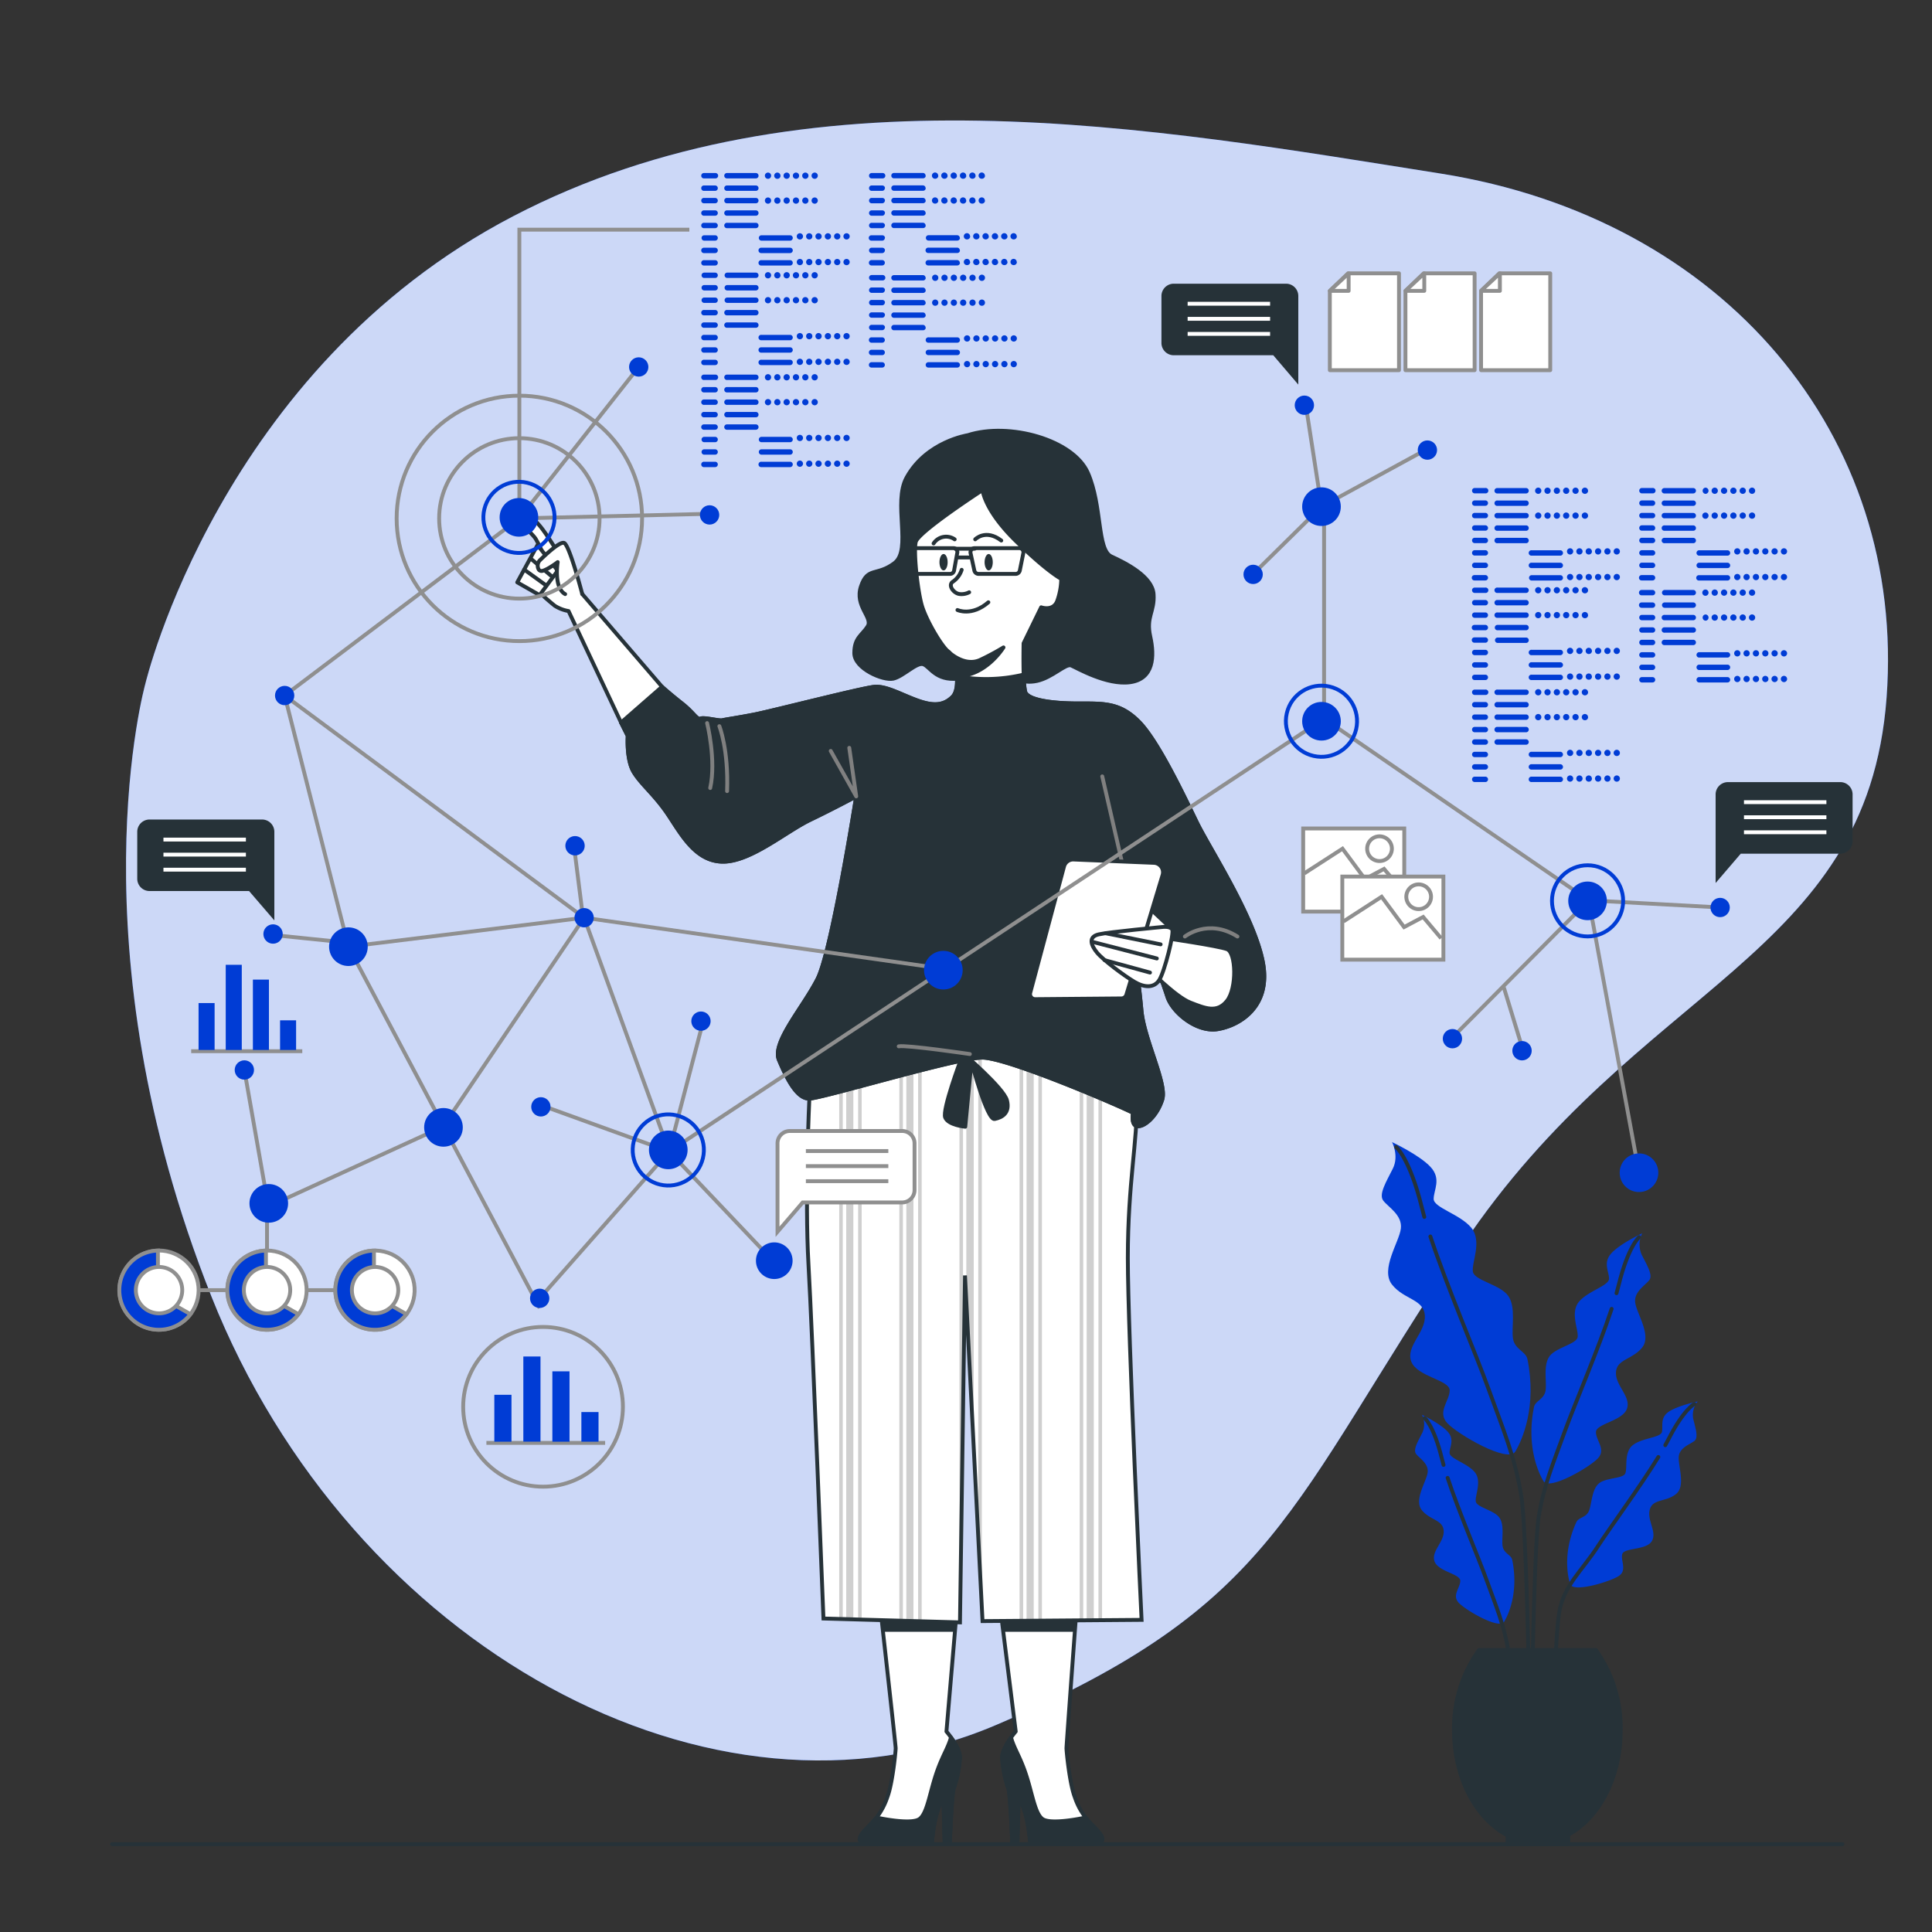 <svg xmlns="http://www.w3.org/2000/svg" viewBox="0 0 500 500"><rect x="0" y="0" width="500" height="500" fill="#333333" stroke="none"/><g id="freepik--background-simple--inject-64"><path d="M37.62,176.94S56.87,95.58,132.73,56s166.33-22.74,240-11.1,120.53,68,115.52,135.61-64.42,74-109.78,141.79-47.71,93-120.78,124.16-166.91-20.11-203-111S37.62,176.94,37.62,176.94Z" style="fill:#003CD5"></path><path d="M37.62,176.94S56.87,95.58,132.73,56s166.33-22.74,240-11.1,120.53,68,115.52,135.61-64.42,74-109.78,141.79-47.71,93-120.78,124.16-166.91-20.11-203-111S37.62,176.94,37.62,176.94Z" style="fill:#fff;opacity:0.8"></path></g><g id="freepik--Plant--inject-64"><path d="M360.26,295.58s1.86,3.52.21,6.84-3.73,6.63-2.49,8.29,5,3.73,4.56,7.25-5.39,10.57-2.28,14.5,8.29,3.73,8.49,8.08-5,7.88-3.52,11.82,9.95,4.76,9.95,7.46-3.32,5.59-.62,8.49,15.72,10.47,17.59,7.36,5.62-11.71,3.15-23.92c-.42-2.05-3.34-2.5-3.75-5.4s.83-8.08-1.24-11-8.71-3.93-9.12-6.21,2.48-7.88-.42-11.4-9.74-5.18-9.74-7.46,2.08-5.18-.82-8.29S360.26,295.58,360.26,295.58Z" style="fill:#003CD5"></path><path d="M370.18,320c4.32,13,11.88,30.67,14.95,39.19,3.72,10.37,7,17.87,8.62,28.23s2.56,79.75,2.56,79.75" style="fill:none;stroke:#263238;stroke-linecap:round;stroke-linejoin:round"></path><path d="M361.3,296.82s3.52,2.9,6.63,15.54c.2.82.43,1.68.68,2.58" style="fill:none;stroke:#263238;stroke-linecap:round;stroke-linejoin:round"></path><path d="M425,319.19a6.52,6.52,0,0,0-.16,5.47c1.32,2.65,3,5.31,2,6.63s-4,3-3.65,5.81,4.31,8.45,1.82,11.61-6.63,3-6.8,6.46,4,6.3,2.82,9.46-8,3.81-8,6,2.66,4.47.5,6.79-12.59,8.38-14.08,5.9S395,373.91,397,364.14c.33-1.64,2.67-2,3-4.32s-.66-6.47,1-8.79,7-3.15,7.29-5-2-6.3.33-9.12,7.8-4.14,7.8-6-1.66-4.14.66-6.63S425,319.19,425,319.19Z" style="fill:#003CD5"></path><path d="M417.09,338.73c-3.45,10.42-9.5,24.55-12,31.37-3,8.29-5.58,14.29-6.9,22.58s-2.05,63.83-2.05,63.83" style="fill:none;stroke:#263238;stroke-linecap:round;stroke-linejoin:round"></path><path d="M424.2,320.18s-2.82,2.32-5.3,12.44c-.16.65-.35,1.34-.55,2.06" style="fill:none;stroke:#263238;stroke-linecap:round;stroke-linejoin:round"></path><path d="M368,366.14a5.49,5.49,0,0,1,.14,4.57c-1.11,2.22-2.5,4.44-1.67,5.55s3.33,2.49,3,4.85-3.6,7.06-1.52,9.69,5.54,2.5,5.68,5.41-3.33,5.26-2.36,7.9,6.65,3.18,6.65,5-2.21,3.74-.41,5.68,10.51,7,11.76,4.93,3.75-7.84,2.1-16c-.27-1.37-2.22-1.67-2.5-3.61s.55-5.41-.83-7.35-5.82-2.63-6.1-4.15,1.66-5.27-.28-7.62-6.51-3.47-6.51-5,1.39-3.46-.55-5.54S368,366.14,368,366.14Z" style="fill:#003CD5"></path><path d="M374.64,382.47c2.89,8.71,7.94,20.51,10,26.21,2.5,6.93,4.67,11.94,5.77,18.87s1.71,32.64,1.71,32.64" style="fill:none;stroke:#263238;stroke-linecap:round;stroke-linejoin:round"></path><path d="M368.7,367s2.36,1.94,4.43,10.4c.14.54.29,1.12.46,1.72" style="fill:none;stroke:#263238;stroke-linecap:round;stroke-linejoin:round"></path><path d="M439.37,362.69a5.47,5.47,0,0,0-1.18,4.42c.57,2.41,1.42,4.89.35,5.78s-3.8,1.66-4.07,4,1.89,7.7-.74,9.79-6,1.16-6.77,4,2,5.89.49,8.23-7.2,1.58-7.62,3.33,1.31,4.15-.89,5.62-11.84,4.41-12.58,2.1-1.86-8.48,1.61-16.05c.59-1.27,2.56-1.12,3.27-2.94s.7-5.39,2.49-7,6.27-1.23,6.89-2.65-.42-5.51,2-7.36,7.13-1.88,7.48-3.36-.56-3.69,1.81-5.27S439.37,362.69,439.37,362.69Z" style="fill:#003CD5"></path><path d="M429.18,377.07c-4.8,7.82-12.42,18.14-15.73,23.22-4,6.18-8.82,10.12-9.93,17S401.81,450,401.81,450" style="fill:none;stroke:#263238;stroke-linecap:round;stroke-linejoin:round"></path><path d="M438.51,363.34s-2.74,1.35-6.69,9.1c-.26.5-.54,1-.85,1.58" style="fill:none;stroke:#263238;stroke-linecap:round;stroke-linejoin:round"></path><path d="M390.16,475h15.41c8.11-4.19,13.87-14.77,13.87-27.17A34.6,34.6,0,0,0,413,427H382.77a34.6,34.6,0,0,0-6.48,20.78C376.29,460.21,382.05,470.79,390.16,475Z" style="fill:#263238;stroke:#263238;stroke-linecap:round;stroke-linejoin:round"></path><rect x="390.16" y="474.98" width="15.69" height="2.3" style="fill:#263238;stroke:#263238;stroke-linecap:round;stroke-linejoin:round"></rect></g><g id="freepik--Character--inject-64"><path d="M250.46,112.63s-10.69,1.62-15.83,10.94c-3.62,6.54,1.43,18.72-3.17,22.17s-6.91.87-8.64,6,3.17,8.07,1.73,10.37-3.46,2.88-3.46,6.91,7.49,7.2,10.08,6.62,6.05-4.32,7.77-3.74,3.17,4.32,8.93,3.74,7.2-3.45,10.66-2,5.76,3.45,9.79,2.59,7.48-4.61,8.92-4,9.22,5.18,15.27,4.32,6.33-6.63,5.18-11.81,1.15-6.33.86-10.94-7.2-8.07-10.94-9.79-2.31-13-6.06-21.61S261.12,109.17,250.46,112.63Z" style="fill:#263238;stroke:#263238;stroke-linecap:round;stroke-linejoin:round"></path><path d="M227.8,415.86s4,35.77,4,36.58-.81,9.15-2.15,12.64a17.76,17.76,0,0,1-4.57,7.26c-2.16,2.16-3.5,3.77-1.89,4.58s18,0,18,0a43,43,0,0,1,1.08-7,23,23,0,0,1,1.88-4.84l.32,11.82h1.35s.48-12.36,1-14a30.35,30.35,0,0,0,1.62-8.07c0-2.69-3.5-6.72-3.5-6.72l2.72-32Z" style="fill:#fff;stroke:#263238;stroke-linecap:round;stroke-linejoin:round"></path><path d="M228.52,422.3h18.66l.52-6.17-19.9-.27S228.09,418.48,228.52,422.3Z" style="fill:#263238"></path><path d="M242.83,457.55c-2.15,5.65-2.69,11.57-4.84,13.18s-10.76-.27-10.76-.27l-.4-.08a21.53,21.53,0,0,1-1.75,2c-2.16,2.16-3.5,3.77-1.89,4.58s18,0,18,0a43,43,0,0,1,1.08-7,23,23,0,0,1,1.88-4.84l.32,11.82h1.35s.48-12.36,1-14a30.35,30.35,0,0,0,1.62-8.07c0-1.64-1.31-3.79-2.33-5.21C245.41,452.18,244.17,454,242.83,457.55Z" style="fill:#263238;stroke:#263238;stroke-linecap:round;stroke-linejoin:round"></path><path d="M278.64,415.86S276,451.63,276,452.44s.81,9.15,2.15,12.64a17.76,17.76,0,0,0,4.57,7.26c2.16,2.16,3.5,3.77,1.89,4.58s-18,0-18,0a43,43,0,0,0-1.08-7,23,23,0,0,0-1.88-4.84l-.32,11.82h-1.34s-.49-12.36-1-14a30.38,30.38,0,0,1-1.61-8.07c0-2.69,3.49-6.72,3.49-6.72l-4-32Z" style="fill:#fff;stroke:#263238;stroke-linecap:round;stroke-linejoin:round"></path><path d="M278.64,415.86l-19.9.27.78,6.17h18.64C278.45,418.48,278.64,415.86,278.64,415.86Z" style="fill:#263238"></path><path d="M264.93,457.55c2.15,5.65,2.69,11.57,4.84,13.18s10.76-.27,10.76-.27l.4-.08a21.53,21.53,0,0,0,1.75,2c2.16,2.16,3.5,3.77,1.89,4.58s-18,0-18,0a43,43,0,0,0-1.08-7,23,23,0,0,0-1.88-4.84l-.32,11.82h-1.34s-.49-12.36-1-14a30.38,30.38,0,0,1-1.61-8.07c0-1.64,1.3-3.79,2.32-5.21C262.35,452.18,263.59,454,264.93,457.55Z" style="fill:#263238;stroke:#263238;stroke-linecap:round;stroke-linejoin:round"></path><path d="M209.46,284.28s-1.21,25.69-.23,42.87,3.88,91.72,3.88,91.72l35.33,1,1.3-89.78,4.54,89.45,41.16-.32s-3.56-74.22-3.56-93.67,2.59-30.79,2.26-40.19-13-16.86-35.65-19.45-41.49,7.13-45.05,11S209.46,284.28,209.46,284.28Z" style="fill:#fff"></path><path d="M283.07,272.21c-.59-.29-1.2-.57-1.84-.85v148h1.84Z" style="fill:#cfcfcf"></path><path d="M285.21,273.35l-.93-.51V419.29h.93Z" style="fill:#cfcfcf"></path><path d="M251,267.24a.92.92,0,0,0-.92.92v69.32L252,373.79V268.16A.92.92,0,0,0,251,267.24Z" style="fill:#cfcfcf"></path><path d="M253.63,267.7a.45.45,0,0,0-.46.46v129.5l.92,18.15V268.16A.46.46,0,0,0,253.63,267.7Z" style="fill:#cfcfcf"></path><path d="M264.79,419.44V268.16a.47.47,0,0,0-.93,0V419.45Z" style="fill:#cfcfcf"></path><path d="M269.65,268.16a.46.46,0,0,0-.46-.46.45.45,0,0,0-.46.46V419.41h.92Z" style="fill:#cfcfcf"></path><path d="M267.52,268.16a.93.93,0,0,0-1.85,0V419.43h1.85Z" style="fill:#cfcfcf"></path><path d="M280.34,271l-.92-.37v148.7h.92Z" style="fill:#cfcfcf"></path><path d="M220.84,272.14c-.65.31-1.26.62-1.84.93V419l1.84,0Z" style="fill:#cfcfcf"></path><path d="M217.19,419l.92,0V273.56l-.92.54Z" style="fill:#cfcfcf"></path><path d="M248.77,267.7a.45.45,0,0,0-.46.46V419.84h.13l.79-54.34V268.16A.46.46,0,0,0,248.77,267.7Z" style="fill:#cfcfcf"></path><path d="M223,271.16l-.92.41V419.12l.92,0Z" style="fill:#cfcfcf"></path><path d="M235.48,267.24a.92.92,0,0,0-.92.92v151.3l1.84.06V268.16A.92.92,0,0,0,235.48,267.24Z" style="fill:#cfcfcf"></path><path d="M232.75,268.16V419.41l.92,0V268.16a.46.46,0,0,0-.46-.46h-.07l-.12,0A.44.44,0,0,0,232.75,268.16Z" style="fill:#cfcfcf"></path><path d="M238.07,267.7a.46.46,0,0,0-.46.46V419.55l.92,0V268.16A.45.45,0,0,0,238.07,267.7Z" style="fill:#cfcfcf"></path><path d="M209.46,284.28s-1.21,25.69-.23,42.87,3.88,91.72,3.88,91.72l35.33,1,1.3-89.78,4.54,89.45,41.16-.32s-3.56-74.22-3.56-93.67,2.59-30.79,2.26-40.19-13-16.86-35.65-19.45-41.49,7.13-45.05,11S209.46,284.28,209.46,284.28Z" style="fill:none;stroke:#263238;stroke-miterlimit:10"></path><path d="M248.61,274.39s-4.8,12.81-4,14.81,5.2,2.4,5.2,2.4l1.6-16.81s4,15.21,6,14.81,4-1.6,3.2-4.81S249,272.39,249,272.39Z" style="fill:#263238;stroke:#263238;stroke-linecap:round;stroke-linejoin:round"></path><path d="M254.29,126.83S237.61,137.66,237,140.26s.44,12.34,1.52,16.24,5.2,10.83,6.93,12.13,3.47,9.31,1.08,11.7-5.19,2.38-9.31.86-7.8-3.68-10.83-3.46-26.64,6.28-31,7.14-7.58,1.3-8.44,1.52-4.77-.87-5.64-.43-1.73-1.52-4.76-3.9-5.2-4.33-5.2-4.33L160.73,187l1.73,3.46s-.43,6.07,1.52,9.32,5.41,5.84,8.88,11S180,223,187.15,223s16.24-7.8,22.53-10.83,11.91-6.06,11.91-6.06-6.28,39.85-10,47.21-11.91,16.46-10,21,4.55,10,7.8,10,38.33-10.61,44.83-10.61,35.73,12.56,39,14.29c0,0-.65,3.47,1.3,3.47s5-2.82,6.28-6.93-4.76-15.6-5.41-23.18-4.12-34-4.12-34,9.53,26.42,10.83,30.54,7.58,9.31,13,8.45,14.07-5.64,11.69-17.55S313,219.53,309.73,212.81s-10-21-14.94-26-9.1-4.76-15.81-4.76-13-.87-13.65-3-.43-12.56-.43-12.56l4.55-9.32s3,1.09,4.11-1.51a17.58,17.58,0,0,0,1.09-5.85s-3.47-1.73-11.7-9.75S254.29,126.83,254.29,126.83Z" style="fill:#fff;stroke:#263238;stroke-linecap:round;stroke-linejoin:round"></path><path d="M245.41,168.63s4.07,4.05,8.23,2.17a65.07,65.07,0,0,0,6.06-3.25S255.18,175,247.6,175Z" style="fill:#263238;stroke:#263238;stroke-linecap:round;stroke-linejoin:round"></path><path d="M248.88,147.47a5.87,5.87,0,0,1-2.17,3c-1.52.86,0,3,1.52,3.25a4.26,4.26,0,0,0,2.59-.44" style="fill:none;stroke:#263238;stroke-linecap:round;stroke-linejoin:round"></path><path d="M247.79,157.87s3.68,1.73,8-2" style="fill:none;stroke:#263238;stroke-linecap:round;stroke-linejoin:round"></path><path d="M245.25,145.5c0,1.17-.47,2.12-1.06,2.12s-1.06-1-1.06-2.12.47-2.13,1.06-2.13S245.25,144.32,245.25,145.5Z" style="fill:#263238"></path><path d="M256.93,145.5c0,1.17-.47,2.12-1.06,2.12s-1.06-1-1.06-2.12.48-2.13,1.06-2.13S256.93,144.32,256.93,145.5Z" style="fill:#263238"></path><path d="M245.9,148.53h-8.45a1,1,0,0,1-1-.83l-.94-4.6a1,1,0,0,1,1-1.24h10.23a1,1,0,0,1,1,1.22l-.83,4.6A1.05,1.05,0,0,1,245.9,148.53Z" style="fill:none;stroke:#263238;stroke-linecap:round;stroke-linejoin:round"></path><path d="M262.73,148.53h-9.42a1.14,1.14,0,0,1-1.14-.83l-1-4.6a1.08,1.08,0,0,1,1.14-1.24h11.4a1.07,1.07,0,0,1,1.14,1.22l-.93,4.6A1.13,1.13,0,0,1,262.73,148.53Z" style="fill:none;stroke:#263238;stroke-linecap:round;stroke-linejoin:round"></path><line x1="247.23" y1="142.01" x2="252.26" y2="142.01" style="fill:none;stroke:#263238;stroke-linecap:round;stroke-linejoin:round"></line><line x1="247.68" y1="144.28" x2="251.17" y2="144.28" style="fill:none;stroke:#263238;stroke-linecap:round;stroke-linejoin:round"></line><path d="M241.61,140.64a3.89,3.89,0,0,1,5.46-1.06" style="fill:none;stroke:#263238;stroke-linecap:round;stroke-linejoin:round"></path><path d="M252.38,139.58s2.69-2.78,6.75.31" style="fill:none;stroke:#263238;stroke-linecap:round;stroke-linejoin:round"></path><path d="M309.73,212.81c-3.25-6.71-10-21-14.94-26s-9.1-4.76-15.81-4.76-13-.87-13.65-3a24.28,24.28,0,0,1-.4-4.47,41.68,41.68,0,0,1-17.33.45c.19,2.16-.07,4.27-1.11,5.32-2.38,2.38-5.19,2.38-9.31.86s-7.8-3.68-10.83-3.46-26.64,6.28-31,7.14-7.58,1.3-8.44,1.52-4.77-.87-5.64-.43-1.73-1.52-4.76-3.9-5.2-4.33-5.2-4.33L160.73,187l1.73,3.46s-.43,6.07,1.52,9.32,5.41,5.84,8.88,11S180,223,187.15,223s16.24-7.8,22.53-10.83,11.91-6.06,11.91-6.06-6.28,39.85-10,47.21-11.91,16.46-10,21,4.55,10,7.8,10,38.33-10.61,44.83-10.61,35.73,12.56,39,14.29c0,0-.65,3.47,1.3,3.47s5-2.82,6.28-6.93-4.76-15.6-5.41-23.18-4.12-34-4.12-34,9.53,26.42,10.83,30.54,7.58,9.31,13,8.45,14.07-5.64,11.69-17.55S313,219.53,309.73,212.81Z" style="fill:#263238;stroke:#263238;stroke-linecap:round;stroke-linejoin:round"></path><line x1="290.55" y1="223.95" x2="285.26" y2="200.92" style="fill:none;stroke:gray;stroke-linecap:round;stroke-linejoin:round"></line><path d="M186.17,187.93s2.4,6,2,16.81" style="fill:none;stroke:gray;stroke-linecap:round;stroke-linejoin:round"></path><path d="M183,187.13s2.4,9.61.8,16.81" style="fill:none;stroke:gray;stroke-linecap:round;stroke-linejoin:round"></path><path d="M306.65,242.37s6-4.81,13.6,0" style="fill:none;stroke:gray;stroke-linecap:round;stroke-linejoin:round"></path><polyline points="219.79 193.54 221.59 206.1 214.99 194.34" style="fill:none;stroke:gray;stroke-linecap:round;stroke-linejoin:round"></polyline><path d="M251,272.79s-16.41-2.41-18.41-2" style="fill:none;stroke:gray;stroke-linecap:round;stroke-linejoin:round"></path><path d="M302,242.84s13.16,1.94,15.54,2.8,2.59,10.15,0,13.39-5.61,1.94-9.5.43-11.22-9.07-11.22-9.07Z" style="fill:#fff;stroke:#263238;stroke-linecap:round;stroke-linejoin:round"></path><polygon points="303.3 240.47 296.18 233.77 295.1 238.52 297.69 242.19 303.3 240.47" style="fill:#fff;stroke:#263238;stroke-linecap:round;stroke-linejoin:round"></polygon><path d="M275.38,224.22l-8.75,32.7a1.31,1.31,0,0,0,1.28,1.66l22.33-.19a1.34,1.34,0,0,0,1.26-.94l9.38-31a2.45,2.45,0,0,0-2.24-3.15l-20.79-.86A2.45,2.45,0,0,0,275.38,224.22Z" style="fill:#fff;stroke:#263238;stroke-linecap:round;stroke-linejoin:round"></path><path d="M301,239.89s-13.94,1.29-16.68,1.93-2,2.79-.4,4.73,7.07,6,9.62,7.52,5.1,1.72,6.47-.43,3.93-12.25,3.34-13.11S301,239.89,301,239.89Z" style="fill:#fff;stroke:#263238;stroke-linecap:round;stroke-linejoin:round"></path><line x1="286.18" y1="241.53" x2="300.37" y2="244.4" style="fill:none;stroke:#263238;stroke-linecap:round;stroke-linejoin:round"></line><line x1="282.71" y1="243.75" x2="299.39" y2="248.05" style="fill:none;stroke:#263238;stroke-linecap:round;stroke-linejoin:round"></line><line x1="285.85" y1="248.48" x2="297.62" y2="251.7" style="fill:none;stroke:#263238;stroke-linecap:round;stroke-linejoin:round"></line><path d="M171.34,177.73l-20.65-24s-7.73-13.79-11-17.66-5.24-3.31-5.24-1.93,3,3.59,4.14,5.24a28.7,28.7,0,0,1,2.21,4.69l-3.31,7.18a72,72,0,0,0,6.07,5.51,9.61,9.61,0,0,0,3.58,1.38L160.73,187Z" style="fill:#fff;stroke:#263238;stroke-linecap:round;stroke-linejoin:round"></path><polygon points="139.1 141.06 144.34 147.68 139.65 154.02 133.86 150.71 139.1 141.06" style="fill:#fff;stroke:#263238;stroke-linecap:round;stroke-linejoin:round"></polygon><line x1="135.66" y1="147.41" x2="141.29" y2="151.47" style="fill:none;stroke:#263238;stroke-linecap:round;stroke-linejoin:round"></line><line x1="137.46" y1="144.65" x2="142.85" y2="149.21" style="fill:none;stroke:#263238;stroke-linecap:round;stroke-linejoin:round"></line><path d="M150.69,153.75s-3.31-12.69-4.69-13.24c-1.07-.43-4.66,2.91-6.22,4.43a2,2,0,0,0-.45,2.27.87.87,0,0,0,1,.54c1.38-.28,4-2.28,4-2.28s-1.1,6.62,1.93,8.28" style="fill:#fff;stroke:#263238;stroke-linecap:round;stroke-linejoin:round"></path></g><g id="freepik--Data-points--inject-64"><path d="M332.85,73.42H303.77a3.19,3.19,0,0,0-3.19,3.19V88.75a3.19,3.19,0,0,0,3.19,3.19h25.75L336,99.53V76.61A3.18,3.18,0,0,0,332.85,73.42Z" style="fill:#263238"></path><line x1="307.36" y1="78.61" x2="328.7" y2="78.61" style="fill:none;stroke:#fff;stroke-miterlimit:10"></line><line x1="307.36" y1="82.51" x2="328.7" y2="82.51" style="fill:none;stroke:#fff;stroke-miterlimit:10"></line><line x1="307.36" y1="86.41" x2="328.7" y2="86.41" style="fill:none;stroke:#fff;stroke-miterlimit:10"></line><path d="M447.19,202.41h29.07a3.19,3.19,0,0,1,3.19,3.19v12.14a3.19,3.19,0,0,1-3.19,3.19H450.51L444,228.52V205.6A3.19,3.19,0,0,1,447.19,202.41Z" style="fill:#263238"></path><line x1="472.67" y1="207.6" x2="451.34" y2="207.6" style="fill:none;stroke:#fff;stroke-miterlimit:10"></line><line x1="472.67" y1="211.5" x2="451.34" y2="211.5" style="fill:none;stroke:#fff;stroke-miterlimit:10"></line><line x1="472.67" y1="215.39" x2="451.34" y2="215.39" style="fill:none;stroke:#fff;stroke-miterlimit:10"></line><path d="M67.79,212.09H38.71a3.18,3.18,0,0,0-3.19,3.18v12.15a3.18,3.18,0,0,0,3.19,3.18H64.46L71,238.2V215.27A3.18,3.18,0,0,0,67.79,212.09Z" style="fill:#263238"></path><line x1="42.3" y1="217.28" x2="63.64" y2="217.28" style="fill:none;stroke:#fff;stroke-miterlimit:10"></line><line x1="42.3" y1="221.18" x2="63.64" y2="221.18" style="fill:none;stroke:#fff;stroke-miterlimit:10"></line><line x1="42.3" y1="225.07" x2="63.64" y2="225.07" style="fill:none;stroke:#fff;stroke-miterlimit:10"></line><path d="M204.41,292.7h29.08a3.19,3.19,0,0,1,3.19,3.19V308a3.19,3.19,0,0,1-3.19,3.19H207.74l-6.52,7.59V295.89A3.19,3.19,0,0,1,204.41,292.7Z" style="fill:#fff;stroke:#8f8f8f;stroke-miterlimit:10"></path><line x1="229.9" y1="297.89" x2="208.56" y2="297.89" style="fill:none;stroke:#8f8f8f;stroke-miterlimit:10"></line><line x1="229.9" y1="301.79" x2="208.56" y2="301.79" style="fill:none;stroke:#8f8f8f;stroke-miterlimit:10"></line><line x1="229.9" y1="305.69" x2="208.56" y2="305.69" style="fill:none;stroke:#8f8f8f;stroke-miterlimit:10"></line><line x1="49.48" y1="272.05" x2="78.23" y2="272.05" style="fill:none;stroke:#8f8f8f;stroke-miterlimit:10"></line><rect x="337.26" y="214.41" width="26.16" height="21.51" style="fill:#fff;stroke:#8f8f8f;stroke-miterlimit:10"></rect><polyline points="337.55 226.03 347.44 219.64 353.25 227.49 358.19 224.87 362.84 230.39" style="fill:none;stroke:#8f8f8f;stroke-miterlimit:10"></polyline><path d="M360.22,219.64a3.2,3.2,0,1,1-3.19-3.2A3.2,3.2,0,0,1,360.22,219.64Z" style="fill:none;stroke:#8f8f8f;stroke-miterlimit:10"></path><polygon points="362.06 95.8 344.16 95.8 344.16 75.27 348.87 70.74 362.06 70.74 362.06 95.8" style="fill:#fff;stroke:#8f8f8f;stroke-linecap:round;stroke-linejoin:round"></polygon><polygon points="344.16 75.27 349.03 75.27 349.03 70.74 344.16 75.27" style="fill:#fff;stroke:#8f8f8f;stroke-linecap:round;stroke-linejoin:round"></polygon><polygon points="381.63 95.8 363.73 95.8 363.73 75.27 368.44 70.74 381.63 70.74 381.63 95.8" style="fill:#fff;stroke:#8f8f8f;stroke-linecap:round;stroke-linejoin:round"></polygon><polygon points="363.73 75.27 368.6 75.27 368.6 70.74 363.73 75.27" style="fill:#fff;stroke:#8f8f8f;stroke-linecap:round;stroke-linejoin:round"></polygon><polygon points="401.2 95.8 383.3 95.8 383.3 75.27 388.01 70.74 401.2 70.74 401.2 95.8" style="fill:#fff;stroke:#8f8f8f;stroke-linecap:round;stroke-linejoin:round"></polygon><polygon points="383.3 75.27 388.17 75.27 388.17 70.74 383.3 75.27" style="fill:#fff;stroke:#8f8f8f;stroke-linecap:round;stroke-linejoin:round"></polygon><line x1="41.15" y1="333.89" x2="96.98" y2="333.89" style="fill:none;stroke:#8f8f8f;stroke-miterlimit:10"></line><line x1="69.1" y1="333.89" x2="69.1" y2="315.5" style="fill:none;stroke:#8f8f8f;stroke-miterlimit:10"></line><circle cx="41.15" cy="333.89" r="10.25" transform="translate(-124.64 41.16) rotate(-22.5)" style="fill:#fff;stroke:#8f8f8f;stroke-miterlimit:10"></circle><path d="M49.29,340.1l-8.42-4.77V323.65a10.25,10.25,0,1,0,8.42,16.45Z" style="fill:#003CD5;stroke:#8f8f8f;stroke-miterlimit:10"></path><path d="M47.16,333.89a6,6,0,1,1-6-6A6,6,0,0,1,47.16,333.89Z" style="fill:#fff;stroke:#8f8f8f;stroke-miterlimit:10"></path><circle cx="69.1" cy="333.89" r="10.25" transform="translate(-122.51 51.86) rotate(-22.5)" style="fill:#fff;stroke:#8f8f8f;stroke-miterlimit:10"></circle><path d="M77.24,340.1l-8.41-4.77V323.65a10.25,10.25,0,1,0,8.41,16.45Z" style="fill:#003CD5;stroke:#8f8f8f;stroke-miterlimit:10"></path><path d="M75.11,333.89a6,6,0,1,1-6-6A6,6,0,0,1,75.11,333.89Z" style="fill:#fff;stroke:#8f8f8f;stroke-miterlimit:10"></path><circle cx="97.05" cy="333.89" r="10.25" transform="translate(-250.25 350.68) rotate(-76.56)" style="fill:#fff;stroke:#8f8f8f;stroke-miterlimit:10"></circle><path d="M105.19,340.1l-8.41-4.77V323.65a10.25,10.25,0,1,0,8.41,16.45Z" style="fill:#003CD5;stroke:#8f8f8f;stroke-miterlimit:10"></path><path d="M103.07,333.89a6,6,0,1,1-6-6A6,6,0,0,1,103.07,333.89Z" style="fill:#fff;stroke:#8f8f8f;stroke-miterlimit:10"></path><circle cx="134.41" cy="134.16" r="31.76" style="fill:none;stroke:#8f8f8f;stroke-miterlimit:10"></circle><circle cx="134.41" cy="134.16" r="20.76" style="fill:none;stroke:#8f8f8f;stroke-miterlimit:10"></circle><line x1="411.17" y1="233" x2="424.17" y2="303.5" style="fill:none;stroke:#8f8f8f;stroke-miterlimit:10"></line><line x1="151.17" y1="237.5" x2="245.39" y2="250.89" style="fill:none;stroke:#8f8f8f;stroke-miterlimit:10"></line><line x1="173.17" y1="298" x2="139.67" y2="336" style="fill:none;stroke:#8f8f8f;stroke-miterlimit:10"></line><polyline points="139.67 338.5 90.17 245 151.17 237.5 173.17 298 342.67 186 342.67 133.05" style="fill:none;stroke:#8f8f8f;stroke-miterlimit:10"></polyline><polyline points="90.17 245 73.67 180 134.41 134.16 182.3 133" style="fill:none;stroke:#8f8f8f;stroke-miterlimit:10"></polyline><line x1="151.17" y1="237.5" x2="73.67" y2="180" style="fill:none;stroke:#8f8f8f;stroke-miterlimit:10"></line><polyline points="151.17 237.5 114.62 291.59 72.17 311" style="fill:none;stroke:#8f8f8f;stroke-miterlimit:10"></polyline><polyline points="200.02 326.28 173.17 298 182 264.23" style="fill:none;stroke:#8f8f8f;stroke-miterlimit:10"></polyline><line x1="173.17" y1="298" x2="140.64" y2="286.25" style="fill:none;stroke:#8f8f8f;stroke-miterlimit:10"></line><polyline points="445.55 234.87 411.17 233 375.49 268.9" style="fill:none;stroke:#8f8f8f;stroke-miterlimit:10"></polyline><polyline points="337.95 104.89 342 131.12 323.94 148.92" style="fill:none;stroke:#8f8f8f;stroke-miterlimit:10"></polyline><line x1="342" y1="131.12" x2="369.31" y2="116.23" style="fill:none;stroke:#8f8f8f;stroke-miterlimit:10"></line><line x1="394.18" y1="271.89" x2="389.19" y2="255.54" style="fill:none;stroke:#8f8f8f;stroke-miterlimit:10"></line><line x1="150.68" y1="235.83" x2="148.54" y2="218.88" style="fill:none;stroke:#8f8f8f;stroke-miterlimit:10"></line><line x1="87.61" y1="243.72" x2="70.61" y2="241.98" style="fill:none;stroke:#8f8f8f;stroke-miterlimit:10"></line><line x1="69.67" y1="313.5" x2="63.24" y2="276.91" style="fill:none;stroke:#8f8f8f;stroke-miterlimit:10"></line><polyline points="165.3 94.97 134.41 134.16 134.41 59.44 178.4 59.44" style="fill:none;stroke:#8f8f8f;stroke-miterlimit:10"></polyline><line x1="342.67" y1="186" x2="411.17" y2="233" style="fill:none;stroke:#8f8f8f;stroke-miterlimit:10"></line><circle cx="342" cy="131.12" r="5" style="fill:#003CD5"></circle><circle cx="342" cy="186.66" r="9.21" transform="translate(84 478.62) rotate(-77.16)" style="fill:none;stroke:#003CD5;stroke-miterlimit:10"></circle><circle cx="342" cy="186.66" r="5" style="fill:#003CD5"></circle><circle cx="410.86" cy="233.14" r="9.21" style="fill:none;stroke:#003CD5;stroke-miterlimit:10"></circle><circle cx="410.86" cy="233.14" r="5" style="fill:#003CD5"></circle><circle cx="172.95" cy="297.59" r="9.21" transform="translate(-156.79 396.31) rotate(-76.5)" style="fill:none;stroke:#003CD5;stroke-miterlimit:10"></circle><circle cx="172.95" cy="297.59" r="5" style="fill:#003CD5"></circle><circle cx="134.3" cy="133.89" r="9.21" transform="translate(-27.13 233.4) rotate(-76.56)" style="fill:none;stroke:#003CD5;stroke-miterlimit:10"></circle><circle cx="134.3" cy="133.89" r="5" style="fill:#003CD5"></circle><circle cx="375.89" cy="268.81" r="2.5" style="fill:#003CD5"></circle><circle cx="445.17" cy="234.86" r="2.5" style="fill:#003CD5"></circle><circle cx="324.31" cy="148.65" r="2.5" style="fill:#003CD5"></circle><circle cx="369.41" cy="116.48" r="2.5" style="fill:#003CD5"></circle><circle cx="337.57" cy="104.87" r="2.5" style="fill:#003CD5"></circle><circle cx="139.67" cy="336" r="2.5" style="fill:#003CD5"></circle><circle cx="63.24" cy="276.91" r="2.5" style="fill:#003CD5"></circle><circle cx="139.98" cy="286.45" r="2.5" style="fill:#003CD5"></circle><circle cx="181.41" cy="264.27" r="2.5" style="fill:#003CD5"></circle><path d="M205.12,326.27a4.74,4.74,0,1,1-4.74-4.74A4.74,4.74,0,0,1,205.12,326.27Z" style="fill:#003CD5"></path><circle cx="151.17" cy="237.5" r="2.5" style="fill:#003CD5"></circle><circle cx="183.64" cy="133.26" r="2.5" style="fill:#003CD5"></circle><circle cx="165.3" cy="94.97" r="2.5" style="fill:#003CD5"></circle><circle cx="73.67" cy="180" r="2.5" style="fill:#003CD5"></circle><circle cx="424.17" cy="303.5" r="5" style="fill:#003CD5"></circle><circle cx="114.77" cy="291.76" r="5" style="fill:#003CD5"></circle><circle cx="244.14" cy="251.08" r="5" style="fill:#003CD5"></circle><circle cx="69.56" cy="311.43" r="5" style="fill:#003CD5"></circle><circle cx="90.17" cy="245" r="5" style="fill:#003CD5"></circle><path d="M393.33,274.36a2.5,2.5,0,1,1,3-1.85A2.5,2.5,0,0,1,393.33,274.36Z" style="fill:#003CD5"></path><path d="M149.8,216.58a2.5,2.5,0,1,1-3.28,1.32A2.5,2.5,0,0,1,149.8,216.58Z" style="fill:#003CD5"></path><path d="M68.65,240.24a2.5,2.5,0,1,1,.54,3.5A2.52,2.52,0,0,1,68.65,240.24Z" style="fill:#003CD5"></path><rect x="51.39" y="259.59" width="4.15" height="12.14" style="fill:#003CD5"></rect><rect x="58.42" y="249.69" width="4.15" height="22.04" style="fill:#003CD5"></rect><rect x="65.45" y="253.52" width="4.15" height="18.21" style="fill:#003CD5"></rect><rect x="72.48" y="264.06" width="4.15" height="7.67" style="fill:#003CD5"></rect><path d="M185.07,46.17h-2.81a.7.7,0,1,1,0-1.39h2.81a.7.7,0,1,1,0,1.39Zm.7,2.53a.7.7,0,0,0-.7-.7h-2.81a.7.7,0,1,0,0,1.39h2.81A.69.69,0,0,0,185.77,48.7Zm0,3.22a.7.7,0,0,0-.7-.7h-2.81a.7.7,0,1,0,0,1.39h2.81A.69.69,0,0,0,185.77,51.92Zm0,3.22a.7.7,0,0,0-.7-.7h-2.81a.7.7,0,1,0,0,1.39h2.81A.69.69,0,0,0,185.77,55.14Zm0,3.22a.7.7,0,0,0-.7-.7h-2.81a.7.7,0,1,0,0,1.39h2.81A.69.69,0,0,0,185.77,58.36Zm0,3.22a.69.69,0,0,0-.7-.69h-2.81a.69.69,0,0,0-.7.69.7.7,0,0,0,.7.7h2.81A.7.7,0,0,0,185.77,61.58Zm0,3.22a.69.69,0,0,0-.7-.69h-2.81a.7.7,0,1,0,0,1.39h2.81A.7.7,0,0,0,185.77,64.8Zm0,3.22a.69.69,0,0,0-.7-.69h-2.81a.7.7,0,1,0,0,1.39h2.81A.7.7,0,0,0,185.77,68Zm10.54-22.54a.69.69,0,0,0-.69-.7h-7.4a.7.7,0,1,0,0,1.39h7.4A.69.69,0,0,0,196.31,45.48Zm0,3.22a.69.69,0,0,0-.69-.7h-7.4a.7.7,0,1,0,0,1.39h7.4A.69.69,0,0,0,196.31,48.7Zm0,3.22a.69.69,0,0,0-.69-.7h-7.4a.7.7,0,1,0,0,1.39h7.4A.69.69,0,0,0,196.31,51.92Zm0,3.22a.69.69,0,0,0-.69-.7h-7.4a.7.7,0,1,0,0,1.39h7.4A.69.69,0,0,0,196.31,55.14Zm0,3.22a.69.69,0,0,0-.69-.7h-7.4a.7.7,0,1,0,0,1.39h7.4A.69.69,0,0,0,196.31,58.36Zm8.86,3.22a.69.69,0,0,0-.7-.69h-7.39a.69.69,0,0,0-.7.69.7.7,0,0,0,.7.7h7.39A.7.7,0,0,0,205.17,61.58Zm0,3.22a.69.69,0,0,0-.7-.69h-7.39a.7.7,0,1,0,0,1.39h7.39A.7.7,0,0,0,205.17,64.8Zm0,3.22a.69.69,0,0,0-.7-.69h-7.39a.7.7,0,1,0,0,1.39h7.39A.7.7,0,0,0,205.17,68Zm-5.6-22.54a.81.81,0,1,0-.81.8A.81.81,0,0,0,199.57,45.48Zm2.41,0a.81.81,0,1,0-.8.8A.8.8,0,0,0,202,45.48Zm2.42,0a.81.81,0,1,0-.81.8A.81.81,0,0,0,204.4,45.48Zm2.41,0a.81.81,0,1,0-.8.8A.8.8,0,0,0,206.81,45.48Zm2.42,0a.81.81,0,1,0-.8.8A.8.8,0,0,0,209.23,45.48Zm2.42,0a.81.81,0,1,0-.81.8A.81.81,0,0,0,211.65,45.48Zm-12.08,6.44a.81.81,0,1,0-.81.8A.81.81,0,0,0,199.57,51.92Zm2.41,0a.81.81,0,1,0-.8.8A.8.8,0,0,0,202,51.92Zm2.42,0a.81.81,0,1,0-.81.8A.81.81,0,0,0,204.4,51.92Zm2.41,0a.81.81,0,1,0-.8.8A.8.8,0,0,0,206.81,51.92Zm2.42,0a.81.81,0,1,0-.8.8A.8.8,0,0,0,209.23,51.92Zm2.42,0a.81.81,0,1,0-.81.8A.81.81,0,0,0,211.65,51.92Zm-3.83,9.26a.81.81,0,1,0-.8.8A.8.8,0,0,0,207.82,61.18Zm2.42,0a.81.81,0,1,0-.81.8A.81.81,0,0,0,210.24,61.18Zm2.41,0a.81.81,0,1,0-.8.8A.8.8,0,0,0,212.65,61.18Zm2.42,0a.81.81,0,1,0-.81.8A.81.81,0,0,0,215.07,61.18Zm2.41,0a.81.81,0,1,0-.8.8A.8.8,0,0,0,217.48,61.18Zm2.42,0a.81.81,0,1,0-.81.8A.81.81,0,0,0,219.9,61.18Zm-12.08,6.64a.81.81,0,1,0-.8.81A.8.8,0,0,0,207.82,67.82Zm2.42,0a.81.81,0,1,0-.81.81A.8.8,0,0,0,210.24,67.82Zm2.41,0a.81.81,0,1,0-.8.81A.8.8,0,0,0,212.65,67.82Zm2.42,0a.81.81,0,1,0-.81.81A.8.8,0,0,0,215.07,67.82Zm2.41,0a.81.81,0,1,0-.8.81A.8.8,0,0,0,217.48,67.82Zm2.42,0a.81.81,0,1,0-.81.81A.8.8,0,0,0,219.9,67.82Z" style="fill:#003CD5"></path><path d="M185.07,71.94h-2.81a.69.69,0,0,1-.7-.69.7.7,0,0,1,.7-.7h2.81a.7.7,0,0,1,.7.7A.69.69,0,0,1,185.07,71.94Zm.7,2.53a.7.7,0,0,0-.7-.7h-2.81a.7.7,0,0,0,0,1.4h2.81A.7.7,0,0,0,185.77,74.47Zm0,3.22a.69.69,0,0,0-.7-.69h-2.81a.69.69,0,0,0-.7.69.7.7,0,0,0,.7.7h2.81A.7.7,0,0,0,185.77,77.69Zm0,3.22a.69.69,0,0,0-.7-.69h-2.81a.7.7,0,1,0,0,1.39h2.81A.7.7,0,0,0,185.77,80.91Zm0,3.22a.69.69,0,0,0-.7-.69h-2.81a.7.7,0,1,0,0,1.39h2.81A.7.7,0,0,0,185.77,84.13Zm0,3.22a.69.69,0,0,0-.7-.69h-2.81a.7.7,0,1,0,0,1.39h2.81A.7.7,0,0,0,185.77,87.35Zm0,3.22a.69.69,0,0,0-.7-.69h-2.81a.7.7,0,1,0,0,1.39h2.81A.7.7,0,0,0,185.77,90.57Zm0,3.23a.7.7,0,0,0-.7-.7h-2.81a.7.7,0,1,0,0,1.39h2.81A.69.69,0,0,0,185.77,93.8Zm10.54-22.55a.7.7,0,0,0-.69-.7h-7.4a.71.71,0,0,0-.7.7.7.7,0,0,0,.7.69h7.4A.69.69,0,0,0,196.31,71.25Zm0,3.22a.7.7,0,0,0-.69-.7h-7.4a.7.7,0,1,0,0,1.4h7.4A.7.7,0,0,0,196.31,74.47Zm0,3.22a.69.69,0,0,0-.69-.69h-7.4a.7.7,0,0,0-.7.69.71.71,0,0,0,.7.7h7.4A.7.7,0,0,0,196.31,77.69Zm0,3.22a.69.69,0,0,0-.69-.69h-7.4a.7.7,0,1,0,0,1.39h7.4A.69.69,0,0,0,196.31,80.91Zm0,3.22a.69.69,0,0,0-.69-.69h-7.4a.7.7,0,1,0,0,1.39h7.4A.69.69,0,0,0,196.31,84.13Zm8.86,3.22a.69.69,0,0,0-.7-.69h-7.39a.7.7,0,1,0,0,1.39h7.39A.7.7,0,0,0,205.17,87.35Zm0,3.22a.69.69,0,0,0-.7-.69h-7.39a.7.7,0,1,0,0,1.39h7.39A.7.7,0,0,0,205.17,90.57Zm0,3.23a.7.7,0,0,0-.7-.7h-7.39a.7.7,0,1,0,0,1.39h7.39A.69.69,0,0,0,205.17,93.8Zm-5.6-22.55a.81.81,0,1,0-.81.8A.81.81,0,0,0,199.57,71.25Zm2.41,0a.81.81,0,1,0-.8.8A.8.8,0,0,0,202,71.25Zm2.42,0a.81.81,0,1,0-.81.8A.81.81,0,0,0,204.4,71.25Zm2.41,0a.81.81,0,1,0-.8.8A.8.8,0,0,0,206.81,71.25Zm2.42,0a.81.81,0,1,0-.8.8A.8.8,0,0,0,209.23,71.25Zm2.42,0a.81.81,0,1,0-.81.8A.81.81,0,0,0,211.65,71.25Zm-12.08,6.44a.81.81,0,1,0-.81.81A.8.8,0,0,0,199.57,77.69Zm2.41,0a.81.81,0,1,0-.8.81A.8.8,0,0,0,202,77.69Zm2.42,0a.81.81,0,1,0-.81.81A.8.8,0,0,0,204.4,77.69Zm2.41,0a.81.81,0,1,0-.8.81A.8.8,0,0,0,206.81,77.69Zm2.42,0a.81.81,0,1,0-.8.81A.8.8,0,0,0,209.23,77.69Zm2.42,0a.81.81,0,1,0-.81.81A.8.8,0,0,0,211.65,77.69ZM207.82,87a.81.81,0,1,0-.8.81A.8.8,0,0,0,207.82,87Zm2.42,0a.81.81,0,1,0-.81.81A.8.8,0,0,0,210.24,87Zm2.41,0a.81.81,0,1,0-.8.81A.8.8,0,0,0,212.65,87Zm2.42,0a.81.81,0,1,0-.81.81A.8.8,0,0,0,215.07,87Zm2.41,0a.81.81,0,1,0-.8.81A.8.8,0,0,0,217.48,87Zm2.42,0a.81.81,0,1,0-.81.81A.8.8,0,0,0,219.9,87Zm-12.08,6.64a.81.81,0,1,0-.8.81A.8.8,0,0,0,207.82,93.59Zm2.42,0a.81.81,0,1,0-.81.81A.8.8,0,0,0,210.24,93.59Zm2.41,0a.81.81,0,1,0-.8.81A.8.8,0,0,0,212.65,93.59Zm2.42,0a.81.81,0,1,0-.81.81A.8.8,0,0,0,215.07,93.59Zm2.41,0a.81.81,0,1,0-.8.81A.8.8,0,0,0,217.48,93.59Zm2.42,0a.81.81,0,1,0-.81.81A.8.8,0,0,0,219.9,93.59Z" style="fill:#003CD5"></path><path d="M185.07,98.34h-2.81a.7.7,0,1,1,0-1.39h2.81a.7.7,0,1,1,0,1.39Zm.7,2.53a.7.7,0,0,0-.7-.7h-2.81a.7.7,0,1,0,0,1.39h2.81A.69.69,0,0,0,185.77,100.87Zm0,3.22a.7.7,0,0,0-.7-.7h-2.81a.7.7,0,1,0,0,1.39h2.81A.69.69,0,0,0,185.77,104.09Zm0,3.22a.7.7,0,0,0-.7-.7h-2.81a.7.7,0,1,0,0,1.39h2.81A.69.69,0,0,0,185.77,107.31Zm0,3.22a.7.7,0,0,0-.7-.7h-2.81a.7.7,0,1,0,0,1.39h2.81A.69.69,0,0,0,185.77,110.53Zm0,3.22a.7.7,0,0,0-.7-.7h-2.81a.7.7,0,0,0-.7.7.69.69,0,0,0,.7.69h2.81A.69.69,0,0,0,185.77,113.75Zm0,3.22a.69.69,0,0,0-.7-.69h-2.81a.69.69,0,0,0-.7.69.7.7,0,0,0,.7.7h2.81A.7.7,0,0,0,185.77,117Zm0,3.22a.69.69,0,0,0-.7-.69h-2.81a.7.7,0,1,0,0,1.39h2.81A.7.7,0,0,0,185.77,120.19Zm10.54-22.54a.69.69,0,0,0-.69-.7h-7.4a.7.7,0,1,0,0,1.39h7.4A.69.69,0,0,0,196.31,97.65Zm0,3.22a.69.69,0,0,0-.69-.7h-7.4a.7.7,0,1,0,0,1.39h7.4A.69.69,0,0,0,196.31,100.87Zm0,3.22a.69.69,0,0,0-.69-.7h-7.4a.7.7,0,1,0,0,1.39h7.4A.69.69,0,0,0,196.31,104.09Zm0,3.22a.69.69,0,0,0-.69-.7h-7.4a.7.7,0,1,0,0,1.39h7.4A.69.69,0,0,0,196.31,107.31Zm0,3.22a.69.69,0,0,0-.69-.7h-7.4a.7.7,0,1,0,0,1.39h7.4A.69.69,0,0,0,196.31,110.53Zm8.86,3.22a.7.7,0,0,0-.7-.7h-7.39a.7.7,0,0,0-.7.7.69.69,0,0,0,.7.69h7.39A.69.69,0,0,0,205.17,113.75Zm0,3.22a.69.69,0,0,0-.7-.69h-7.39a.69.69,0,0,0-.7.69.7.7,0,0,0,.7.7h7.39A.7.7,0,0,0,205.17,117Zm0,3.22a.69.69,0,0,0-.7-.69h-7.39a.7.7,0,1,0,0,1.39h7.39A.7.7,0,0,0,205.17,120.19Zm-5.6-22.54a.81.81,0,1,0-.81.8A.81.81,0,0,0,199.57,97.65Zm2.41,0a.81.81,0,1,0-.8.8A.8.8,0,0,0,202,97.65Zm2.42,0a.81.81,0,1,0-.81.8A.81.81,0,0,0,204.4,97.65Zm2.41,0a.81.81,0,1,0-.8.8A.8.8,0,0,0,206.81,97.65Zm2.42,0a.81.81,0,1,0-.8.8A.8.8,0,0,0,209.23,97.65Zm2.42,0a.81.81,0,1,0-.81.8A.81.81,0,0,0,211.65,97.65Zm-12.08,6.44a.81.81,0,1,0-.81.8A.81.81,0,0,0,199.57,104.09Zm2.41,0a.81.81,0,1,0-.8.8A.8.8,0,0,0,202,104.09Zm2.42,0a.81.81,0,1,0-.81.8A.81.81,0,0,0,204.4,104.09Zm2.41,0a.81.81,0,1,0-.8.8A.8.8,0,0,0,206.81,104.09Zm2.42,0a.81.81,0,1,0-.8.8A.8.8,0,0,0,209.23,104.09Zm2.42,0a.81.81,0,1,0-.81.8A.81.81,0,0,0,211.65,104.09Zm-3.83,9.26a.81.81,0,1,0-.8.8A.8.8,0,0,0,207.82,113.35Zm2.42,0a.81.81,0,1,0-.81.8A.81.81,0,0,0,210.24,113.35Zm2.41,0a.81.81,0,1,0-.8.8A.8.8,0,0,0,212.65,113.35Zm2.42,0a.81.81,0,1,0-.81.8A.81.81,0,0,0,215.07,113.35Zm2.41,0a.81.81,0,1,0-.8.8A.8.8,0,0,0,217.48,113.35Zm2.42,0a.81.81,0,1,0-.81.8A.81.81,0,0,0,219.9,113.35ZM207.82,120a.81.81,0,1,0-.8.81A.81.81,0,0,0,207.82,120Zm2.42,0a.81.81,0,1,0-.81.81A.81.81,0,0,0,210.24,120Zm2.41,0a.81.81,0,1,0-.8.81A.81.81,0,0,0,212.65,120Zm2.42,0a.81.81,0,1,0-.81.81A.81.81,0,0,0,215.07,120Zm2.41,0a.81.81,0,1,0-.8.81A.81.81,0,0,0,217.48,120Zm2.42,0a.81.81,0,1,0-.81.81A.81.81,0,0,0,219.9,120Z" style="fill:#003CD5"></path><path d="M228.34,46.17h-2.82a.7.7,0,0,1,0-1.39h2.82a.7.7,0,1,1,0,1.39Zm.7,2.53a.7.7,0,0,0-.7-.7h-2.82a.7.7,0,0,0,0,1.39h2.82A.69.69,0,0,0,229,48.7Zm0,3.22a.7.7,0,0,0-.7-.7h-2.82a.7.7,0,0,0,0,1.39h2.82A.69.69,0,0,0,229,51.92Zm0,3.22a.7.7,0,0,0-.7-.7h-2.82a.7.7,0,0,0,0,1.39h2.82A.69.69,0,0,0,229,55.14Zm0,3.22a.7.7,0,0,0-.7-.7h-2.82a.7.7,0,0,0,0,1.39h2.82A.69.69,0,0,0,229,58.36Zm0,3.22a.69.69,0,0,0-.7-.69h-2.82a.69.69,0,0,0-.69.69.7.7,0,0,0,.69.7h2.82A.7.7,0,0,0,229,61.58Zm0,3.22a.69.69,0,0,0-.7-.69h-2.82a.7.7,0,0,0,0,1.39h2.82A.7.7,0,0,0,229,64.8ZM229,68a.69.69,0,0,0-.7-.69h-2.82a.7.7,0,0,0,0,1.39h2.82A.7.7,0,0,0,229,68Zm10.54-22.54a.69.69,0,0,0-.69-.7h-7.4a.7.7,0,1,0,0,1.39h7.4A.69.69,0,0,0,239.58,45.48Zm0,3.22a.69.69,0,0,0-.69-.7h-7.4a.7.7,0,1,0,0,1.39h7.4A.69.69,0,0,0,239.58,48.7Zm0,3.22a.69.69,0,0,0-.69-.7h-7.4a.7.7,0,1,0,0,1.39h7.4A.69.69,0,0,0,239.58,51.92Zm0,3.22a.69.69,0,0,0-.69-.7h-7.4a.7.7,0,1,0,0,1.39h7.4A.69.69,0,0,0,239.58,55.14Zm0,3.22a.69.69,0,0,0-.69-.7h-7.4a.7.7,0,1,0,0,1.39h7.4A.69.69,0,0,0,239.58,58.36Zm8.86,3.22a.69.69,0,0,0-.7-.69h-7.39a.69.69,0,0,0-.7.69.7.7,0,0,0,.7.7h7.39A.7.7,0,0,0,248.44,61.58Zm0,3.22a.69.69,0,0,0-.7-.69h-7.39a.7.7,0,1,0,0,1.39h7.39A.7.7,0,0,0,248.44,64.8Zm0,3.22a.69.69,0,0,0-.7-.69h-7.39a.7.7,0,1,0,0,1.39h7.39A.7.7,0,0,0,248.44,68Zm-5.6-22.54a.81.81,0,1,0-.81.8A.81.81,0,0,0,242.84,45.48Zm2.41,0a.81.81,0,1,0-.8.8A.8.8,0,0,0,245.25,45.48Zm2.42,0a.81.81,0,1,0-.81.8A.81.81,0,0,0,247.67,45.48Zm2.41,0a.81.81,0,1,0-.8.8A.8.8,0,0,0,250.08,45.48Zm2.42,0a.81.81,0,1,0-.81.8A.81.81,0,0,0,252.5,45.48Zm2.42,0a.81.81,0,1,0-.81.8A.81.81,0,0,0,254.92,45.48Zm-12.08,6.44a.81.81,0,1,0-.81.8A.81.81,0,0,0,242.84,51.92Zm2.41,0a.81.81,0,1,0-.8.8A.8.8,0,0,0,245.25,51.92Zm2.42,0a.81.81,0,1,0-.81.8A.81.81,0,0,0,247.67,51.92Zm2.41,0a.81.81,0,1,0-.8.8A.8.8,0,0,0,250.08,51.92Zm2.42,0a.81.81,0,1,0-.81.8A.81.81,0,0,0,252.5,51.92Zm2.42,0a.81.81,0,1,0-.81.8A.81.81,0,0,0,254.92,51.92Zm-3.83,9.26a.81.81,0,1,0-.81.8A.81.81,0,0,0,251.09,61.18Zm2.42,0a.81.81,0,1,0-.81.8A.81.81,0,0,0,253.51,61.18Zm2.41,0a.81.81,0,1,0-.8.8A.8.8,0,0,0,255.92,61.18Zm2.42,0a.81.81,0,1,0-.81.8A.81.81,0,0,0,258.34,61.18Zm2.41,0a.81.81,0,1,0-.8.8A.8.8,0,0,0,260.75,61.18Zm2.42,0a.81.81,0,1,0-.81.8A.81.81,0,0,0,263.17,61.18Zm-12.08,6.64a.81.81,0,1,0-.81.81A.8.8,0,0,0,251.09,67.82Zm2.42,0a.81.81,0,1,0-.81.81A.8.8,0,0,0,253.51,67.82Zm2.41,0a.81.81,0,1,0-.8.81A.8.8,0,0,0,255.92,67.82Zm2.42,0a.81.81,0,1,0-.81.81A.8.8,0,0,0,258.34,67.82Zm2.41,0a.81.81,0,1,0-.8.81A.8.8,0,0,0,260.75,67.82Zm2.42,0a.81.81,0,1,0-.81.81A.8.8,0,0,0,263.17,67.82Z" style="fill:#003CD5"></path><path d="M228.34,72.57h-2.82a.7.7,0,0,1,0-1.39h2.82a.7.7,0,1,1,0,1.39Zm.7,2.52a.69.69,0,0,0-.7-.69h-2.82a.7.7,0,0,0,0,1.39h2.82A.7.7,0,0,0,229,75.09Zm0,3.22a.69.69,0,0,0-.7-.69h-2.82a.7.7,0,0,0,0,1.39h2.82A.7.7,0,0,0,229,78.31Zm0,3.22a.69.69,0,0,0-.7-.69h-2.82a.7.7,0,0,0,0,1.39h2.82A.7.7,0,0,0,229,81.53Zm0,3.22a.69.69,0,0,0-.7-.69h-2.82a.7.7,0,0,0,0,1.39h2.82A.7.7,0,0,0,229,84.75ZM229,88a.7.7,0,0,0-.7-.7h-2.82a.7.7,0,0,0,0,1.39h2.82A.69.69,0,0,0,229,88Zm0,3.22a.7.7,0,0,0-.7-.7h-2.82a.7.7,0,0,0,0,1.39h2.82A.69.69,0,0,0,229,91.2Zm0,3.22a.7.7,0,0,0-.7-.7h-2.82a.7.7,0,0,0,0,1.39h2.82A.69.69,0,0,0,229,94.42Zm10.54-22.55a.69.69,0,0,0-.69-.69h-7.4a.7.7,0,1,0,0,1.39h7.4A.69.69,0,0,0,239.58,71.87Zm0,3.22a.69.69,0,0,0-.69-.69h-7.4a.7.7,0,1,0,0,1.39h7.4A.69.69,0,0,0,239.58,75.09Zm0,3.22a.69.69,0,0,0-.69-.69h-7.4a.7.7,0,1,0,0,1.39h7.4A.69.69,0,0,0,239.58,78.31Zm0,3.22a.69.69,0,0,0-.69-.69h-7.4a.7.7,0,1,0,0,1.39h7.4A.69.69,0,0,0,239.58,81.53Zm0,3.22a.69.69,0,0,0-.69-.69h-7.4a.7.7,0,1,0,0,1.39h7.4A.69.69,0,0,0,239.58,84.75ZM248.44,88a.7.7,0,0,0-.7-.7h-7.39a.7.7,0,1,0,0,1.39h7.39A.69.69,0,0,0,248.44,88Zm0,3.22a.7.7,0,0,0-.7-.7h-7.39a.7.7,0,1,0,0,1.39h7.39A.69.69,0,0,0,248.44,91.2Zm0,3.22a.7.7,0,0,0-.7-.7h-7.39a.7.7,0,1,0,0,1.39h7.39A.69.69,0,0,0,248.44,94.42Zm-5.6-22.55a.81.81,0,1,0-.81.81A.8.8,0,0,0,242.84,71.87Zm2.41,0a.81.81,0,1,0-.8.81A.8.8,0,0,0,245.25,71.87Zm2.42,0a.81.81,0,1,0-.81.81A.8.8,0,0,0,247.67,71.87Zm2.41,0a.81.81,0,1,0-.8.81A.8.8,0,0,0,250.08,71.87Zm2.42,0a.81.81,0,1,0-.81.81A.8.8,0,0,0,252.5,71.87Zm2.42,0a.81.81,0,1,0-.81.81A.81.81,0,0,0,254.92,71.87Zm-12.08,6.44a.81.81,0,1,0-.81.81A.8.8,0,0,0,242.84,78.31Zm2.41,0a.81.81,0,1,0-.8.81A.8.8,0,0,0,245.25,78.31Zm2.42,0a.81.81,0,1,0-.81.81A.8.8,0,0,0,247.67,78.31Zm2.41,0a.81.81,0,1,0-.8.81A.8.8,0,0,0,250.08,78.31Zm2.42,0a.81.81,0,1,0-.81.81A.8.8,0,0,0,252.5,78.31Zm2.42,0a.81.81,0,1,0-.81.81A.81.81,0,0,0,254.92,78.31Zm-3.83,9.26a.81.81,0,1,0-.81.81A.8.8,0,0,0,251.09,87.57Zm2.42,0a.81.81,0,1,0-.81.81A.8.8,0,0,0,253.51,87.57Zm2.41,0a.81.81,0,1,0-.8.81A.8.8,0,0,0,255.92,87.57Zm2.42,0a.81.81,0,1,0-.81.81A.8.8,0,0,0,258.34,87.57Zm2.41,0a.81.81,0,1,0-.8.81A.8.8,0,0,0,260.75,87.57Zm2.42,0a.81.81,0,1,0-.81.81A.8.8,0,0,0,263.17,87.57Zm-12.08,6.65a.81.81,0,1,0-.81.8A.81.81,0,0,0,251.09,94.22Zm2.42,0a.81.81,0,1,0-.81.8A.81.81,0,0,0,253.51,94.22Zm2.41,0a.81.81,0,1,0-.8.8A.8.8,0,0,0,255.92,94.22Zm2.42,0a.81.81,0,1,0-.81.8A.81.81,0,0,0,258.34,94.22Zm2.41,0a.81.81,0,1,0-.8.8A.8.8,0,0,0,260.75,94.22Zm2.42,0a.81.81,0,1,0-.81.8A.81.81,0,0,0,263.17,94.22Z" style="fill:#003CD5"></path><path d="M384.4,127.68h-2.82a.7.7,0,0,1,0-1.39h2.82a.7.7,0,1,1,0,1.39Zm.7,2.52a.69.69,0,0,0-.7-.69h-2.82a.7.7,0,0,0,0,1.39h2.82A.7.7,0,0,0,385.1,130.2Zm0,3.23a.7.7,0,0,0-.7-.7h-2.82a.7.7,0,0,0,0,1.39h2.82A.69.69,0,0,0,385.1,133.43Zm0,3.22a.7.7,0,0,0-.7-.7h-2.82a.7.7,0,0,0,0,1.39h2.82A.69.69,0,0,0,385.1,136.65Zm0,3.22a.7.7,0,0,0-.7-.7h-2.82a.7.7,0,0,0,0,1.39h2.82A.69.69,0,0,0,385.1,139.87Zm0,3.22a.7.7,0,0,0-.7-.7h-2.82a.7.7,0,0,0,0,1.39h2.82A.69.69,0,0,0,385.1,143.09Zm0,3.22a.7.7,0,0,0-.7-.7h-2.82a.7.7,0,0,0,0,1.39h2.82A.69.69,0,0,0,385.1,146.31Zm0,3.22a.7.7,0,0,0-.7-.7h-2.82a.7.7,0,0,0-.69.7.69.69,0,0,0,.69.69h2.82A.69.69,0,0,0,385.1,149.53ZM395.64,127a.69.69,0,0,0-.69-.69h-7.4a.7.7,0,1,0,0,1.39H395A.69.69,0,0,0,395.64,127Zm0,3.22a.69.69,0,0,0-.69-.69h-7.4a.7.7,0,1,0,0,1.39H395A.69.69,0,0,0,395.64,130.2Zm0,3.23a.69.69,0,0,0-.69-.7h-7.4a.7.7,0,1,0,0,1.39H395A.69.69,0,0,0,395.64,133.43Zm0,3.22a.69.69,0,0,0-.69-.7h-7.4a.7.7,0,1,0,0,1.39H395A.69.69,0,0,0,395.64,136.65Zm0,3.22a.69.69,0,0,0-.69-.7h-7.4a.7.7,0,1,0,0,1.39H395A.69.69,0,0,0,395.64,139.87Zm8.86,3.22a.7.7,0,0,0-.7-.7h-7.39a.7.7,0,1,0,0,1.39h7.39A.69.69,0,0,0,404.5,143.09Zm0,3.22a.7.7,0,0,0-.7-.7h-7.39a.7.7,0,1,0,0,1.39h7.39A.69.69,0,0,0,404.5,146.31Zm0,3.22a.7.7,0,0,0-.7-.7h-7.39a.7.7,0,0,0-.7.7.69.69,0,0,0,.7.69h7.39A.69.69,0,0,0,404.5,149.53ZM398.9,127a.81.81,0,1,0-.81.81A.8.8,0,0,0,398.9,127Zm2.41,0a.81.81,0,1,0-.8.81A.8.8,0,0,0,401.31,127Zm2.42,0a.81.81,0,1,0-.81.81A.8.8,0,0,0,403.73,127Zm2.41,0a.81.81,0,1,0-.8.81A.8.8,0,0,0,406.14,127Zm2.42,0a.81.81,0,1,0-.81.81A.8.8,0,0,0,408.56,127Zm2.42,0a.81.81,0,1,0-.81.81A.81.81,0,0,0,411,127Zm-12.08,6.45a.81.81,0,1,0-.81.8A.81.81,0,0,0,398.9,133.43Zm2.41,0a.81.81,0,1,0-.8.8A.8.8,0,0,0,401.31,133.43Zm2.42,0a.81.81,0,1,0-.81.8A.81.81,0,0,0,403.73,133.43Zm2.41,0a.81.81,0,1,0-.8.8A.8.8,0,0,0,406.14,133.43Zm2.42,0a.81.81,0,1,0-.81.8A.81.81,0,0,0,408.56,133.43Zm2.42,0a.81.81,0,1,0-.81.8A.81.81,0,0,0,411,133.43Zm-3.83,9.26a.81.81,0,1,0-.81.8A.81.81,0,0,0,407.15,142.69Zm2.42,0a.81.81,0,1,0-.81.8A.81.81,0,0,0,409.57,142.69Zm2.41,0a.81.81,0,1,0-.8.8A.8.8,0,0,0,412,142.69Zm2.42,0a.81.81,0,1,0-.81.8A.81.81,0,0,0,414.4,142.69Zm2.41,0a.81.81,0,1,0-.8.8A.8.8,0,0,0,416.81,142.69Zm2.42,0a.81.81,0,1,0-.81.8A.81.81,0,0,0,419.23,142.69Zm-12.08,6.64a.81.81,0,1,0-.81.8A.81.81,0,0,0,407.15,149.33Zm2.42,0a.81.81,0,1,0-.81.8A.81.81,0,0,0,409.57,149.33Zm2.41,0a.81.81,0,1,0-.8.8A.8.8,0,0,0,412,149.33Zm2.42,0a.81.81,0,1,0-.81.8A.81.81,0,0,0,414.4,149.33Zm2.41,0a.81.81,0,1,0-.8.8A.8.8,0,0,0,416.81,149.33Zm2.42,0a.81.81,0,1,0-.81.8A.81.81,0,0,0,419.23,149.33Z" style="fill:#003CD5"></path><path d="M384.4,153.45h-2.82a.7.7,0,0,1,0-1.39h2.82a.7.7,0,1,1,0,1.39Zm.7,2.53a.7.7,0,0,0-.7-.7h-2.82a.7.7,0,0,0,0,1.39h2.82A.69.69,0,0,0,385.1,156Zm0,3.22a.7.7,0,0,0-.7-.7h-2.82a.7.7,0,0,0,0,1.39h2.82A.69.69,0,0,0,385.1,159.2Zm0,3.22a.7.7,0,0,0-.7-.7h-2.82a.7.7,0,0,0-.69.7.69.69,0,0,0,.69.69h2.82A.69.69,0,0,0,385.1,162.42Zm0,3.22a.69.69,0,0,0-.7-.69h-2.82a.69.69,0,0,0-.69.69.7.7,0,0,0,.69.7h2.82A.7.7,0,0,0,385.1,165.64Zm0,3.22a.69.69,0,0,0-.7-.69h-2.82a.7.7,0,0,0,0,1.39h2.82A.7.7,0,0,0,385.1,168.86Zm0,3.22a.69.69,0,0,0-.7-.69h-2.82a.7.7,0,0,0,0,1.39h2.82A.7.7,0,0,0,385.1,172.08Zm0,3.22a.69.69,0,0,0-.7-.69h-2.82a.7.7,0,0,0,0,1.39h2.82A.7.7,0,0,0,385.1,175.3Zm10.54-22.54a.69.69,0,0,0-.69-.7h-7.4a.7.7,0,1,0,0,1.39H395A.69.69,0,0,0,395.64,152.76Zm0,3.22a.69.69,0,0,0-.69-.7h-7.4a.7.7,0,1,0,0,1.39H395A.69.69,0,0,0,395.64,156Zm0,3.22a.69.69,0,0,0-.69-.7h-7.4a.7.7,0,1,0,0,1.39H395A.69.69,0,0,0,395.64,159.2Zm0,3.22a.7.7,0,0,0-.69-.7h-7.4a.7.7,0,0,0-.7.7.69.69,0,0,0,.7.69H395A.69.69,0,0,0,395.64,162.42Zm0,3.22A.69.69,0,0,0,395,165h-7.4a.69.69,0,0,0-.7.69.7.7,0,0,0,.7.7H395A.7.7,0,0,0,395.64,165.64Zm8.86,3.22a.69.69,0,0,0-.7-.69h-7.39a.7.7,0,1,0,0,1.39h7.39A.7.7,0,0,0,404.5,168.86Zm0,3.22a.69.69,0,0,0-.7-.69h-7.39a.7.7,0,1,0,0,1.39h7.39A.7.7,0,0,0,404.5,172.08Zm0,3.22a.69.69,0,0,0-.7-.69h-7.39a.7.7,0,1,0,0,1.39h7.39A.7.7,0,0,0,404.5,175.3Zm-5.6-22.54a.81.81,0,1,0-.81.8A.81.81,0,0,0,398.9,152.76Zm2.41,0a.81.81,0,1,0-.8.8A.8.8,0,0,0,401.31,152.76Zm2.42,0a.81.81,0,1,0-.81.8A.81.81,0,0,0,403.73,152.76Zm2.41,0a.81.81,0,1,0-.8.8A.8.8,0,0,0,406.14,152.76Zm2.42,0a.81.81,0,1,0-.81.8A.81.81,0,0,0,408.56,152.76Zm2.42,0a.81.81,0,1,0-.81.8A.81.81,0,0,0,411,152.76ZM398.9,159.2a.81.81,0,1,0-.81.8A.81.81,0,0,0,398.9,159.2Zm2.41,0a.81.81,0,1,0-.8.8A.8.8,0,0,0,401.31,159.2Zm2.42,0a.81.81,0,1,0-.81.8A.81.81,0,0,0,403.73,159.2Zm2.41,0a.81.81,0,1,0-.8.8A.8.8,0,0,0,406.14,159.2Zm2.42,0a.81.81,0,1,0-.81.8A.81.81,0,0,0,408.56,159.2Zm2.42,0a.81.81,0,1,0-.81.8A.81.81,0,0,0,411,159.2Zm-3.83,9.26a.81.81,0,1,0-.81.8A.81.81,0,0,0,407.15,168.46Zm2.42,0a.81.81,0,1,0-.81.8A.81.81,0,0,0,409.57,168.46Zm2.41,0a.81.81,0,1,0-.8.8A.8.8,0,0,0,412,168.46Zm2.42,0a.81.81,0,1,0-.81.8A.81.81,0,0,0,414.4,168.46Zm2.41,0a.81.81,0,1,0-.8.8A.8.8,0,0,0,416.81,168.46Zm2.42,0a.81.81,0,1,0-.81.8A.81.81,0,0,0,419.23,168.46Zm-12.08,6.64a.81.81,0,1,0-.81.81A.8.8,0,0,0,407.15,175.1Zm2.42,0a.81.81,0,1,0-.81.81A.8.8,0,0,0,409.57,175.1Zm2.41,0a.81.81,0,1,0-.8.81A.8.8,0,0,0,412,175.1Zm2.42,0a.81.81,0,1,0-.81.81A.8.8,0,0,0,414.4,175.1Zm2.41,0a.81.81,0,1,0-.8.81A.8.8,0,0,0,416.81,175.1Zm2.42,0a.81.81,0,1,0-.81.81A.8.8,0,0,0,419.23,175.1Z" style="fill:#003CD5"></path><path d="M384.4,179.85h-2.82a.7.7,0,0,1,0-1.39h2.82a.7.7,0,1,1,0,1.39Zm.7,2.52a.69.69,0,0,0-.7-.69h-2.82a.7.7,0,0,0,0,1.39h2.82A.7.7,0,0,0,385.1,182.37Zm0,3.22a.69.69,0,0,0-.7-.69h-2.82a.7.7,0,0,0,0,1.39h2.82A.7.7,0,0,0,385.1,185.59Zm0,3.23a.7.7,0,0,0-.7-.7h-2.82a.7.7,0,0,0,0,1.39h2.82A.69.69,0,0,0,385.1,188.82Zm0,3.22a.7.7,0,0,0-.7-.7h-2.82a.7.7,0,0,0,0,1.39h2.82A.69.69,0,0,0,385.1,192Zm0,3.22a.7.7,0,0,0-.7-.7h-2.82a.7.7,0,0,0,0,1.39h2.82A.69.69,0,0,0,385.1,195.26Zm0,3.22a.7.7,0,0,0-.7-.7h-2.82a.7.7,0,0,0,0,1.39h2.82A.69.69,0,0,0,385.1,198.48Zm0,3.22a.7.7,0,0,0-.7-.7h-2.82a.7.7,0,0,0,0,1.39h2.82A.69.69,0,0,0,385.1,201.7Zm10.54-22.55a.69.69,0,0,0-.69-.69h-7.4a.7.7,0,1,0,0,1.39H395A.69.69,0,0,0,395.64,179.15Zm0,3.22a.69.69,0,0,0-.69-.69h-7.4a.7.7,0,1,0,0,1.39H395A.69.69,0,0,0,395.64,182.37Zm0,3.22a.69.69,0,0,0-.69-.69h-7.4a.7.7,0,1,0,0,1.39H395A.69.69,0,0,0,395.64,185.59Zm0,3.23a.69.69,0,0,0-.69-.7h-7.4a.7.7,0,1,0,0,1.39H395A.69.69,0,0,0,395.64,188.82Zm0,3.22a.69.69,0,0,0-.69-.7h-7.4a.7.7,0,1,0,0,1.39H395A.69.69,0,0,0,395.64,192Zm8.86,3.22a.7.7,0,0,0-.7-.7h-7.39a.7.7,0,1,0,0,1.39h7.39A.69.69,0,0,0,404.5,195.26Zm0,3.22a.7.7,0,0,0-.7-.7h-7.39a.7.7,0,1,0,0,1.39h7.39A.69.69,0,0,0,404.5,198.48Zm0,3.22a.7.7,0,0,0-.7-.7h-7.39a.7.7,0,1,0,0,1.39h7.39A.69.69,0,0,0,404.5,201.7Zm-5.6-22.55a.81.81,0,1,0-.81.81A.8.8,0,0,0,398.9,179.15Zm2.41,0a.81.81,0,1,0-.8.81A.8.8,0,0,0,401.31,179.15Zm2.42,0a.81.81,0,1,0-.81.81A.8.8,0,0,0,403.73,179.15Zm2.41,0a.81.81,0,1,0-.8.81A.8.8,0,0,0,406.14,179.15Zm2.42,0a.81.81,0,1,0-.81.81A.8.8,0,0,0,408.56,179.15Zm2.42,0a.81.81,0,1,0-.81.81A.81.81,0,0,0,411,179.15Zm-12.08,6.44a.81.81,0,1,0-.81.81A.8.8,0,0,0,398.9,185.59Zm2.41,0a.81.81,0,1,0-.8.81A.8.8,0,0,0,401.31,185.59Zm2.42,0a.81.81,0,1,0-.81.81A.8.8,0,0,0,403.73,185.59Zm2.41,0a.81.81,0,1,0-.8.81A.8.8,0,0,0,406.14,185.59Zm2.42,0a.81.81,0,1,0-.81.81A.8.8,0,0,0,408.56,185.59Zm2.42,0a.81.81,0,1,0-.81.81A.81.81,0,0,0,411,185.59Zm-3.83,9.26a.81.81,0,1,0-.81.81A.8.8,0,0,0,407.15,194.85Zm2.42,0a.81.81,0,1,0-.81.81A.8.8,0,0,0,409.57,194.85Zm2.41,0a.81.81,0,1,0-.8.81A.8.8,0,0,0,412,194.85Zm2.42,0a.81.81,0,1,0-.81.81A.8.8,0,0,0,414.4,194.85Zm2.41,0a.81.81,0,1,0-.8.81A.8.8,0,0,0,416.81,194.85Zm2.42,0a.81.81,0,1,0-.81.81A.8.8,0,0,0,419.23,194.85Zm-12.08,6.65a.81.81,0,1,0-.81.8A.81.81,0,0,0,407.15,201.5Zm2.42,0a.81.81,0,1,0-.81.8A.81.81,0,0,0,409.57,201.5Zm2.41,0a.81.81,0,1,0-.8.8A.8.8,0,0,0,412,201.5Zm2.42,0a.81.81,0,1,0-.81.8A.81.81,0,0,0,414.4,201.5Zm2.41,0a.81.81,0,1,0-.8.8A.8.8,0,0,0,416.81,201.5Zm2.42,0a.81.81,0,1,0-.81.8A.81.81,0,0,0,419.23,201.5Z" style="fill:#003CD5"></path><path d="M427.67,127.68h-2.82a.7.7,0,0,1,0-1.39h2.82a.7.7,0,1,1,0,1.39Zm.7,2.52a.69.69,0,0,0-.7-.69h-2.82a.7.7,0,0,0,0,1.39h2.82A.7.7,0,0,0,428.37,130.2Zm0,3.23a.7.7,0,0,0-.7-.7h-2.82a.7.7,0,0,0,0,1.39h2.82A.69.69,0,0,0,428.37,133.43Zm0,3.22a.7.7,0,0,0-.7-.7h-2.82a.7.7,0,0,0,0,1.39h2.82A.69.69,0,0,0,428.37,136.65Zm0,3.22a.7.7,0,0,0-.7-.7h-2.82a.7.7,0,0,0,0,1.39h2.82A.69.69,0,0,0,428.37,139.87Zm0,3.22a.7.7,0,0,0-.7-.7h-2.82a.7.7,0,0,0,0,1.39h2.82A.69.69,0,0,0,428.37,143.09Zm0,3.22a.7.7,0,0,0-.7-.7h-2.82a.7.7,0,0,0,0,1.39h2.82A.69.69,0,0,0,428.37,146.31Zm0,3.22a.7.7,0,0,0-.7-.7h-2.82a.7.7,0,0,0-.69.7.69.69,0,0,0,.69.69h2.82A.69.69,0,0,0,428.37,149.53ZM438.91,127a.69.69,0,0,0-.7-.69h-7.39a.7.7,0,1,0,0,1.39h7.39A.7.7,0,0,0,438.91,127Zm0,3.22a.69.69,0,0,0-.7-.69h-7.39a.7.7,0,1,0,0,1.39h7.39A.7.7,0,0,0,438.91,130.2Zm0,3.23a.7.7,0,0,0-.7-.7h-7.39a.7.7,0,1,0,0,1.39h7.39A.69.69,0,0,0,438.91,133.43Zm0,3.22a.7.7,0,0,0-.7-.7h-7.39a.7.7,0,1,0,0,1.39h7.39A.69.69,0,0,0,438.91,136.65Zm0,3.22a.7.7,0,0,0-.7-.7h-7.39a.7.7,0,1,0,0,1.39h7.39A.69.69,0,0,0,438.91,139.87Zm8.86,3.22a.7.7,0,0,0-.7-.7h-7.4a.7.7,0,0,0,0,1.39h7.4A.69.69,0,0,0,447.77,143.09Zm0,3.22a.7.7,0,0,0-.7-.7h-7.4a.7.7,0,0,0,0,1.39h7.4A.69.69,0,0,0,447.77,146.31Zm0,3.22a.7.7,0,0,0-.7-.7h-7.4a.7.7,0,0,0-.69.7.69.69,0,0,0,.69.69h7.4A.69.69,0,0,0,447.77,149.53ZM442.17,127a.81.81,0,0,0-.81-.8.81.81,0,0,0,0,1.61A.81.81,0,0,0,442.17,127Zm2.41,0a.81.81,0,1,0-.8.81A.8.8,0,0,0,444.58,127Zm2.42,0a.81.81,0,1,0-.81.81A.8.8,0,0,0,447,127Zm2.41,0a.81.81,0,1,0-.8.81A.8.8,0,0,0,449.41,127Zm2.42,0a.81.81,0,1,0-.81.81A.8.8,0,0,0,451.83,127Zm2.41,0a.81.81,0,1,0-.8.81A.8.8,0,0,0,454.24,127Zm-12.07,6.45a.81.81,0,0,0-.81-.81.81.81,0,1,0,.81.81Zm2.41,0a.81.81,0,1,0-.8.8A.8.8,0,0,0,444.58,133.43Zm2.42,0a.81.81,0,1,0-.81.8A.81.81,0,0,0,447,133.43Zm2.41,0a.81.81,0,1,0-.8.8A.8.8,0,0,0,449.41,133.43Zm2.42,0a.81.81,0,1,0-.81.8A.81.81,0,0,0,451.83,133.43Zm2.41,0a.81.81,0,1,0-.8.8A.8.8,0,0,0,454.24,133.43Zm-3.82,9.26a.81.81,0,1,0-.81.8A.81.81,0,0,0,450.42,142.69Zm2.41,0a.81.81,0,1,0-.8.8A.8.8,0,0,0,452.83,142.69Zm2.42,0a.81.81,0,1,0-.8.8A.8.8,0,0,0,455.25,142.69Zm2.42,0a.81.81,0,1,0-.81.8A.81.81,0,0,0,457.67,142.69Zm2.41,0a.81.81,0,1,0-.8.8A.8.8,0,0,0,460.08,142.69Zm2.42,0a.81.81,0,1,0-.81.8A.81.81,0,0,0,462.5,142.69Zm-12.08,6.64a.81.81,0,1,0-.81.8A.81.81,0,0,0,450.42,149.33Zm2.41,0a.81.81,0,1,0-.8.8A.8.8,0,0,0,452.83,149.33Zm2.42,0a.81.81,0,1,0-.8.8A.8.8,0,0,0,455.25,149.33Zm2.42,0a.81.81,0,1,0-.81.8A.81.81,0,0,0,457.67,149.33Zm2.41,0a.81.81,0,1,0-.8.8A.8.8,0,0,0,460.08,149.33Zm2.42,0a.81.81,0,1,0-.81.8A.81.81,0,0,0,462.5,149.33Z" style="fill:#003CD5"></path><path d="M427.67,154.07h-2.82a.69.69,0,0,1-.69-.69.7.7,0,0,1,.69-.7h2.82a.7.7,0,0,1,.7.7A.69.69,0,0,1,427.67,154.07Zm.7,2.53a.69.69,0,0,0-.7-.69h-2.82a.69.69,0,0,0-.69.69.7.7,0,0,0,.69.7h2.82A.7.7,0,0,0,428.37,156.6Zm0,3.22a.69.69,0,0,0-.7-.69h-2.82a.7.7,0,0,0,0,1.39h2.82A.7.7,0,0,0,428.37,159.82Zm0,3.22a.69.69,0,0,0-.7-.69h-2.82a.7.7,0,0,0,0,1.39h2.82A.7.7,0,0,0,428.37,163Zm0,3.22a.69.69,0,0,0-.7-.69h-2.82a.7.7,0,0,0,0,1.39h2.82A.7.7,0,0,0,428.37,166.26Zm0,3.22a.69.69,0,0,0-.7-.69h-2.82a.7.7,0,0,0,0,1.39h2.82A.7.7,0,0,0,428.37,169.48Zm0,3.22a.69.69,0,0,0-.7-.69h-2.82a.7.7,0,0,0,0,1.39h2.82A.7.7,0,0,0,428.37,172.7Zm0,3.23a.7.7,0,0,0-.7-.7h-2.82a.7.7,0,0,0,0,1.39h2.82A.69.69,0,0,0,428.37,175.93Zm10.54-22.55a.7.7,0,0,0-.7-.7h-7.39a.7.7,0,0,0-.7.7.69.69,0,0,0,.7.69h7.39A.69.69,0,0,0,438.91,153.38Zm0,3.22a.69.69,0,0,0-.7-.69h-7.39a.69.69,0,0,0-.7.69.7.7,0,0,0,.7.7h7.39A.7.7,0,0,0,438.91,156.6Zm0,3.22a.69.69,0,0,0-.7-.69h-7.39a.7.7,0,1,0,0,1.39h7.39A.7.7,0,0,0,438.91,159.82Zm0,3.22a.69.69,0,0,0-.7-.69h-7.39a.7.7,0,1,0,0,1.39h7.39A.7.7,0,0,0,438.91,163Zm0,3.22a.69.69,0,0,0-.7-.69h-7.39a.7.7,0,1,0,0,1.39h7.39A.7.7,0,0,0,438.91,166.26Zm8.86,3.22a.69.69,0,0,0-.7-.69h-7.4a.7.7,0,0,0,0,1.39h7.4A.7.7,0,0,0,447.77,169.48Zm0,3.22a.69.69,0,0,0-.7-.69h-7.4a.7.7,0,0,0,0,1.39h7.4A.7.7,0,0,0,447.77,172.7Zm0,3.23a.7.7,0,0,0-.7-.7h-7.4a.7.7,0,0,0,0,1.39h7.4A.69.69,0,0,0,447.77,175.93Zm-5.6-22.55a.81.81,0,0,0-.81-.81.81.81,0,1,0,.81.81Zm2.41,0a.81.81,0,1,0-.8.8A.8.8,0,0,0,444.58,153.38Zm2.42,0a.81.81,0,1,0-.81.8A.81.81,0,0,0,447,153.38Zm2.41,0a.81.81,0,1,0-.8.8A.8.8,0,0,0,449.41,153.38Zm2.42,0a.81.81,0,1,0-.81.8A.81.81,0,0,0,451.83,153.38Zm2.41,0a.81.81,0,1,0-.8.8A.8.8,0,0,0,454.24,153.38Zm-12.07,6.44a.81.81,0,0,0-.81-.8.81.81,0,0,0,0,1.61A.81.81,0,0,0,442.17,159.82Zm2.41,0a.81.81,0,1,0-.8.81A.8.8,0,0,0,444.58,159.82Zm2.42,0a.81.81,0,1,0-.81.81A.8.8,0,0,0,447,159.82Zm2.41,0a.81.81,0,1,0-.8.81A.8.8,0,0,0,449.41,159.82Zm2.42,0a.81.81,0,1,0-.81.81A.8.8,0,0,0,451.83,159.82Zm2.41,0a.81.81,0,1,0-.8.81A.8.8,0,0,0,454.24,159.82Zm-3.82,9.26a.81.81,0,1,0-.81.81A.8.8,0,0,0,450.42,169.08Zm2.41,0a.81.81,0,1,0-.8.81A.8.8,0,0,0,452.83,169.08Zm2.42,0a.81.81,0,1,0-.8.81A.8.8,0,0,0,455.25,169.08Zm2.42,0a.81.81,0,1,0-.81.81A.8.8,0,0,0,457.67,169.08Zm2.41,0a.81.81,0,1,0-.8.81A.8.8,0,0,0,460.08,169.08Zm2.42,0a.81.81,0,1,0-.81.81A.8.8,0,0,0,462.5,169.08Zm-12.08,6.64a.81.81,0,1,0-.81.81A.8.8,0,0,0,450.42,175.72Zm2.41,0a.81.81,0,1,0-.8.81A.8.8,0,0,0,452.83,175.72Zm2.42,0a.81.81,0,1,0-.8.81A.8.8,0,0,0,455.25,175.72Zm2.42,0a.81.81,0,1,0-.81.81A.8.8,0,0,0,457.67,175.72Zm2.41,0a.81.81,0,1,0-.8.81A.8.8,0,0,0,460.08,175.72Zm2.42,0a.81.81,0,1,0-.81.81A.8.8,0,0,0,462.5,175.72Z" style="fill:#003CD5"></path><rect x="347.39" y="226.85" width="26.16" height="21.51" style="fill:#fff;stroke:#8f8f8f;stroke-miterlimit:10"></rect><polyline points="347.68 238.47 357.56 232.08 363.37 239.93 368.31 237.31 372.96 242.83" style="fill:none;stroke:#8f8f8f;stroke-miterlimit:10"></polyline><path d="M370.35,232.08a3.2,3.2,0,1,1-3.2-3.2A3.2,3.2,0,0,1,370.35,232.08Z" style="fill:none;stroke:#8f8f8f;stroke-miterlimit:10"></path><line x1="125.88" y1="373.42" x2="156.61" y2="373.42" style="fill:none;stroke:#8f8f8f;stroke-miterlimit:10"></line><rect x="127.93" y="360.97" width="4.44" height="12.14" style="fill:#003CD5"></rect><rect x="135.44" y="351.06" width="4.44" height="22.04" style="fill:#003CD5"></rect><rect x="142.95" y="354.9" width="4.44" height="18.21" style="fill:#003CD5"></rect><rect x="150.46" y="365.44" width="4.44" height="7.67" style="fill:#003CD5"></rect><circle cx="140.54" cy="364.08" r="20.67" style="fill:none;stroke:#8f8f8f;stroke-miterlimit:10"></circle></g><g id="freepik--Floor--inject-64"><line x1="29" y1="477.27" x2="476.83" y2="477.27" style="fill:none;stroke:#263238;stroke-linecap:round;stroke-linejoin:round"></line></g></svg>